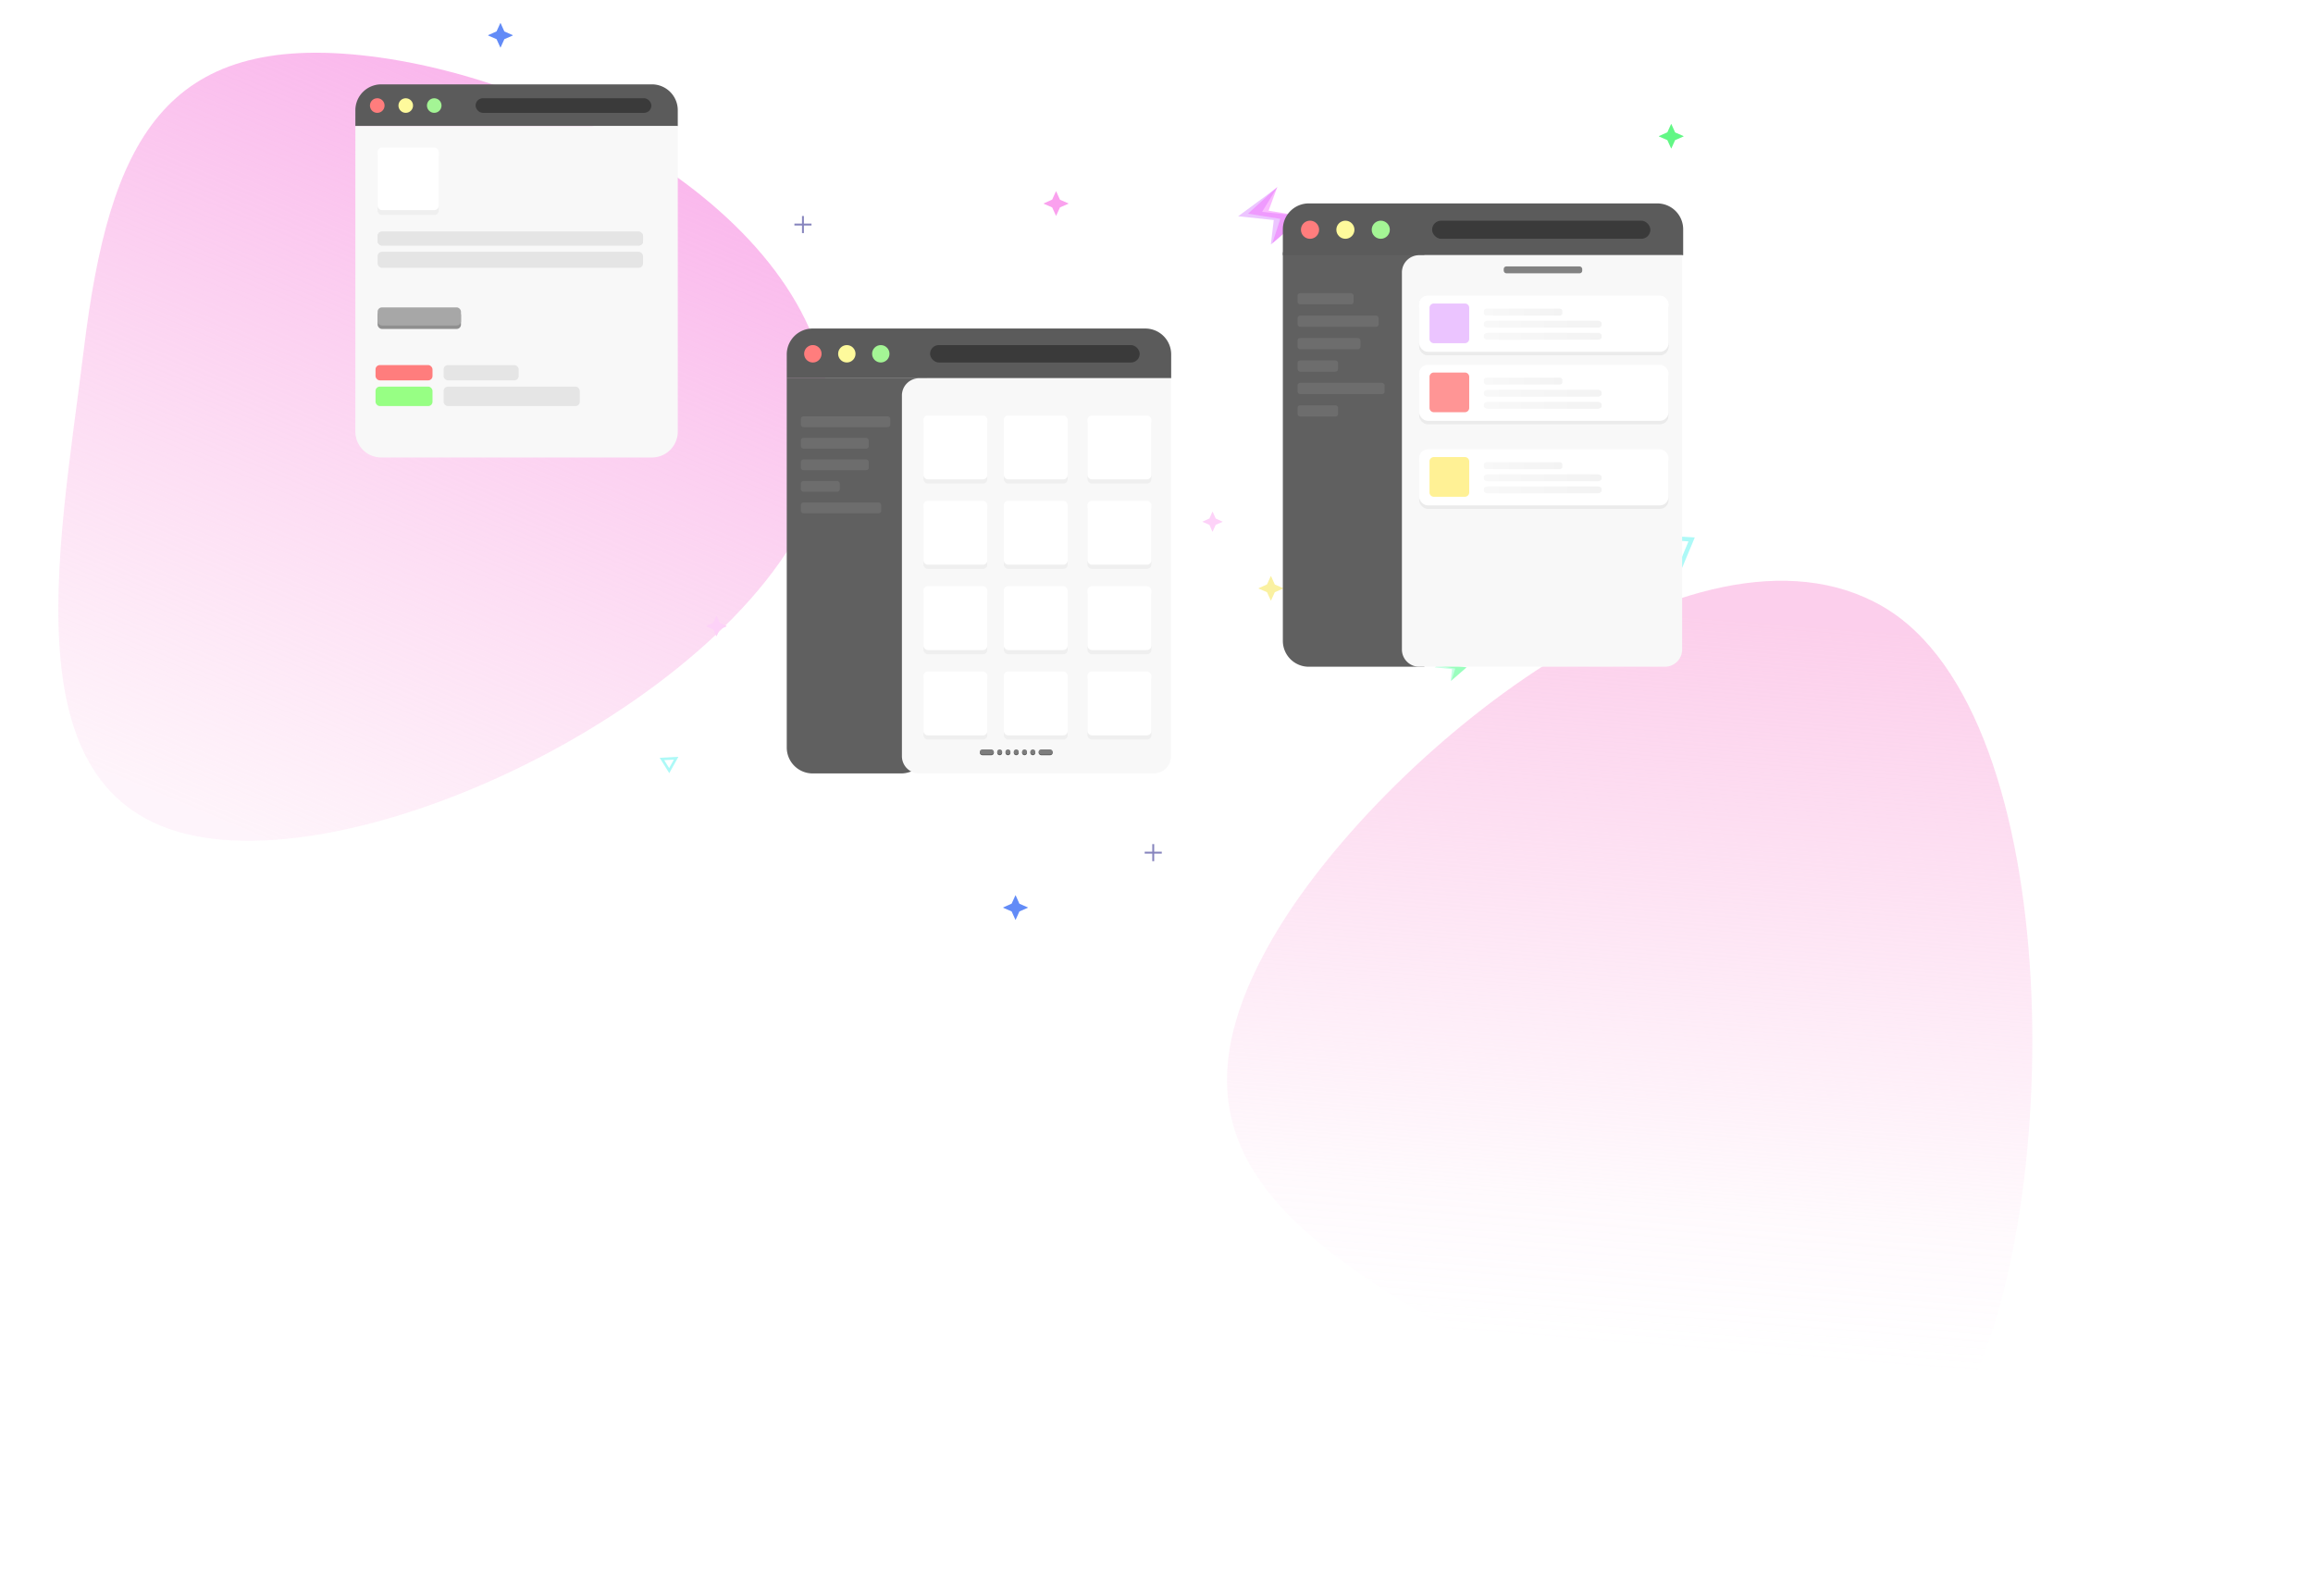 <svg xmlns="http://www.w3.org/2000/svg" xmlns:xlink="http://www.w3.org/1999/xlink" width="2680.917" height="1850.31" viewBox="0 0 2680.917 1850.31"><defs><linearGradient id="a" x1="0.5" x2="0.236" y2="0.971" gradientUnits="objectBoundingBox"><stop offset="0" stop-color="#f9a9e9" stop-opacity="0.851"/><stop offset="1" stop-color="#fbbde4" stop-opacity="0.169"/></linearGradient><filter id="b" x="0" y="0" width="1036.733" height="1081.691" filterUnits="userSpaceOnUse"><feOffset dx="3" dy="3" input="SourceAlpha"/><feGaussianBlur stdDeviation="10" result="c"/><feFlood flood-color="#eaacff"/><feComposite operator="in" in2="c"/><feComposite in="SourceGraphic"/></filter><linearGradient id="d" x1="0.935" y1="0.369" x2="0.148" y2="0.74" gradientUnits="objectBoundingBox"><stop offset="0" stop-color="#fbbde4" stop-opacity="0.722"/><stop offset="0.807" stop-color="#fbbde4" stop-opacity="0.078"/><stop offset="1" stop-color="#f9baf7" stop-opacity="0"/></linearGradient><filter id="e" x="1299.54" y="462.912" width="1381.376" height="1387.398" filterUnits="userSpaceOnUse"><feOffset dx="3" dy="3" input="SourceAlpha"/><feGaussianBlur stdDeviation="10" result="f"/><feFlood flood-color="#eaacff"/><feComposite operator="in" in2="f"/><feComposite in="SourceGraphic"/></filter><clipPath id="g"><rect width="79.223" height="76.291" fill="none"/></clipPath><linearGradient id="ae" x1="0.027" y1="0.5" x2="1" y2="0.5" gradientUnits="objectBoundingBox"><stop offset="0" stop-color="#f8f8f8"/><stop offset="1" stop-color="#f2f2f2"/></linearGradient><linearGradient id="ah" x1="0.027" y1="0.5" x2="1" y2="0.5" gradientUnits="objectBoundingBox"><stop offset="0" stop-color="#f8f8f8"/><stop offset="1" stop-color="#f3f3f3"/></linearGradient></defs><g transform="translate(201.904 -3810.227)"><path d="M536.016,40.32l-7.923-3.466c-.124,0-.124-.248,0-.248l7.923-3.59h.124l3.466-7.923c0-.124.248-.124.248,0l3.59,7.923,7.923,3.59c.124,0,.124.248,0,.248l-7.923,3.466-3.59,7.923h-.248L536.14,40.32Z" transform="translate(663.757 4378.201)" fill="#fdd2f8"/><g transform="matrix(1, 0, 0, 1, -201.9, 3810.23)" filter="url(#b)"><path d="M292.614,0C534.989,0,874.1,144.8,874.1,385.564S463.219,922.442,220.844,922.442,4.07,617.6,4.07,376.834,50.239,0,292.614,0Z" transform="translate(136.15 26.6) rotate(7)" fill="url(#a)"/></g><g transform="translate(-4 -5)"><g transform="translate(214 3913)"><path d="M30,0H343.679a30,30,0,0,1,30,30V48.321a0,0,0,0,1,0,0H0a0,0,0,0,1,0,0V30A30,30,0,0,1,30,0Z" fill="#5b5b5b"/><rect width="203.752" height="16.912" rx="8.456" transform="translate(139.324 16.107)" fill="#3a3a3a"/><path d="M8.456,0A8.456,8.456,0,1,1,0,8.456,8.456,8.456,0,0,1,8.456,0Z" transform="translate(16.912 16.107)" fill="#ff7d7d"/><circle cx="8.456" cy="8.456" r="8.456" transform="translate(49.931 16.107)" fill="#fefa9c"/><circle cx="8.456" cy="8.456" r="8.456" transform="translate(82.95 16.107)" fill="#a4f595"/></g><g transform="translate(214 3961.321)"><path d="M0,0H373.679a0,0,0,0,1,0,0V354.149a30,30,0,0,1-30,30H30a30,30,0,0,1-30-30V0A0,0,0,0,1,0,0Z" fill="#f8f8f8"/><rect width="70.87" height="72.481" rx="5" transform="translate(25.771 30.603)" fill="#efefef"/><rect width="70.87" height="72.481" rx="5" transform="translate(25.771 24.966)" fill="#fff"/><rect width="307.641" height="16.107" rx="5" transform="translate(25.771 122.412)" fill="#e5e5e5"/><rect width="96.641" height="20.939" rx="5" transform="translate(25.771 214.221)" fill="#8f8f8f"/><rect width="307.641" height="18.523" rx="5" transform="translate(25.771 145.767)" fill="#e5e5e5"/><rect width="96.641" height="20.939" rx="5" transform="translate(25.771 210.195)" fill="#a7a7a7"/><rect width="66.038" height="17.718" rx="5" transform="translate(23.355 277.038)" fill="#ff7d7d"/><rect width="86.977" height="17.718" rx="5" transform="translate(102.279 277.038)" fill="#e5e5e5"/><rect width="66.038" height="22.55" rx="5" transform="translate(23.355 302.004)" fill="#97ff84"/><rect width="157.847" height="22.55" rx="5" transform="translate(102.279 302.004)" fill="#e5e5e5"/><rect width="70.87" height="72.481" rx="5" transform="translate(562.13 428.443)" fill="#fff"/><rect width="70.87" height="72.481" rx="5" transform="translate(562.13 428.443)" fill="#fff"/><rect width="307.641" height="16.107" rx="5" transform="translate(25.771 122.412)" fill="#e5e5e5"/></g></g><g transform="matrix(1, 0, 0, 1, -201.9, 3810.23)" filter="url(#e)"><path d="M290.437,0C533.745,0,977.745,168.82,977.745,419.724S461.7,961.293,218.391,961.293.782,643.609.782,392.7,47.129,0,290.437,0Z" transform="translate(1326.54 1336.66) rotate(-60)" fill="url(#d)"/></g><g transform="translate(1233.195 4026.724)"><path d="M45.156-.753,27.7,27.463l48.107,5.1-37.9,32.8,3.369-28.427L0,32.566Z" transform="translate(0 1.612)" fill="rgba(169,0,252,0.23)"/><path d="M39.634,0l-10.2,27.7,40.186,6.565L33.8,65.6,43,37.174l-37.44-6.01Z" transform="translate(5.845)" fill="rgba(241,92,252,0.41)"/></g><g transform="translate(-33 90)"><g transform="translate(743 4101)"><g transform="translate(0 0)"><path d="M30,0H415.567a30,30,0,0,1,30,30V57.616a0,0,0,0,1,0,0H0a0,0,0,0,1,0,0V30A30,30,0,0,1,30,0Z" fill="#5b5b5b"/><rect width="242.949" height="20.166" rx="10.083" transform="translate(166.127 19.205)" fill="#3a3a3a"/><path d="M10.083,0A10.083,10.083,0,1,1,0,10.083,10.083,10.083,0,0,1,10.083,0Z" transform="translate(20.166 19.205)" fill="#ff7d7d"/><circle cx="10.083" cy="10.083" r="10.083" transform="translate(59.537 19.205)" fill="#fefa9c"/><circle cx="10.083" cy="10.083" r="10.083" transform="translate(98.908 19.205)" fill="#a4f595"/><g transform="translate(0 57.616)"><path d="M0,0H162.667a0,0,0,0,1,0,0V428.05a30,30,0,0,1-30,30H30a30,30,0,0,1-30-30V0A0,0,0,0,1,0,0Z" fill="#606060"/></g><g transform="translate(16.325 57.616)"><rect width="103.709" height="12.484" rx="3" transform="translate(0 44.173)" fill="#6d6d6d"/><rect width="78.742" height="12.484" rx="3" transform="translate(0 69.14)" fill="#6d6d6d"/><rect width="78.742" height="12.484" rx="3" transform="translate(0 94.107)" fill="#6d6d6d"/><rect width="45.133" height="12.484" rx="3" transform="translate(0 119.074)" fill="#6d6d6d"/><rect width="93.146" height="12.484" rx="3" transform="translate(0 144.041)" fill="#6d6d6d"/><g transform="translate(117.153)"><path d="M20,0H311.9a0,0,0,0,1,0,0V438.05a20,20,0,0,1-20,20H20a20,20,0,0,1-20-20V20A20,20,0,0,1,20,0Z" fill="#f8f8f8"/><g transform="translate(24.967 43.212)"><g transform="translate(0 4.852)" clip-path="url(#g)"><g transform="translate(-376 -4018)"><rect width="74" height="74" rx="5" transform="translate(376 4018)" fill="#efefef"/><rect width="74" height="74" rx="5" transform="translate(475 4018)" fill="#efefef"/><rect width="74" height="74" rx="5" transform="translate(574 4018)" fill="#efefef"/><rect width="74" height="74" rx="5" transform="translate(376 4118)" fill="#efefef"/><rect width="74" height="74" rx="5" transform="translate(475 4118)" fill="#efefef"/><rect width="74" height="74" rx="5" transform="translate(574 4118)" fill="#efefef"/></g></g><g clip-path="url(#g)"><g transform="translate(-376 -4018)"><rect width="74" height="74" rx="5" transform="translate(376 4018)" fill="#fff"/><rect width="74" height="74" rx="5" transform="translate(475 4018)" fill="#fff"/><rect width="74" height="74" rx="5" transform="translate(574 4018)" fill="#fff"/><rect width="74" height="74" rx="5" transform="translate(376 4118)" fill="#fff"/><rect width="74" height="74" rx="5" transform="translate(475 4118)" fill="#fff"/><rect width="74" height="74" rx="5" transform="translate(574 4118)" fill="#fff"/></g></g></g><g transform="translate(215.101 43.212)"><g transform="translate(0 4.852)" clip-path="url(#g)"><g transform="translate(-376 -4018)"><rect width="74" height="74" rx="5" transform="translate(376 4018)" fill="#efefef"/><rect width="74" height="74" rx="5" transform="translate(475 4018)" fill="#efefef"/><rect width="74" height="74" rx="5" transform="translate(574 4018)" fill="#efefef"/><rect width="74" height="74" rx="5" transform="translate(376 4118)" fill="#efefef"/><rect width="74" height="74" rx="5" transform="translate(475 4118)" fill="#efefef"/><rect width="74" height="74" rx="5" transform="translate(574 4118)" fill="#efefef"/></g></g><g transform="translate(0)" clip-path="url(#g)"><g transform="translate(-376 -4018)"><rect width="74" height="74" rx="5" transform="translate(376 4018)" fill="#fff"/><rect width="74" height="74" rx="5" transform="translate(475 4018)" fill="#fff"/><rect width="74" height="74" rx="5" transform="translate(574 4018)" fill="#fff"/><rect width="74" height="74" rx="5" transform="translate(376 4118)" fill="#fff"/><rect width="74" height="74" rx="5" transform="translate(475 4118)" fill="#fff"/><rect width="74" height="74" rx="5" transform="translate(574 4118)" fill="#fff"/></g></g></g><g transform="translate(118.114 43.212)"><g transform="translate(0 4.852)" clip-path="url(#g)"><g transform="translate(-376 -4018)"><rect width="74" height="74" rx="5" transform="translate(376 4018)" fill="#efefef"/><rect width="74" height="74" rx="5" transform="translate(475 4018)" fill="#efefef"/><rect width="74" height="74" rx="5" transform="translate(574 4018)" fill="#efefef"/><rect width="74" height="74" rx="5" transform="translate(376 4118)" fill="#efefef"/><rect width="74" height="74" rx="5" transform="translate(475 4118)" fill="#efefef"/><rect width="74" height="74" rx="5" transform="translate(574 4118)" fill="#efefef"/></g></g><g clip-path="url(#g)"><g transform="translate(-376 -4018)"><rect width="74" height="74" rx="5" transform="translate(376 4018)" fill="#fff"/><rect width="74" height="74" rx="5" transform="translate(475 4018)" fill="#fff"/><rect width="74" height="74" rx="5" transform="translate(574 4018)" fill="#fff"/><rect width="74" height="74" rx="5" transform="translate(376 4118)" fill="#fff"/><rect width="74" height="74" rx="5" transform="translate(475 4118)" fill="#fff"/><rect width="74" height="74" rx="5" transform="translate(574 4118)" fill="#fff"/></g></g></g><g transform="translate(24.967 142.12)"><g transform="translate(0 4.852)" clip-path="url(#g)"><g transform="translate(-376 -4018)"><rect width="74" height="74" rx="5" transform="translate(376 4018)" fill="#efefef"/><rect width="74" height="74" rx="5" transform="translate(475 4018)" fill="#efefef"/><rect width="74" height="74" rx="5" transform="translate(574 4018)" fill="#efefef"/><rect width="74" height="74" rx="5" transform="translate(376 4118)" fill="#efefef"/><rect width="74" height="74" rx="5" transform="translate(475 4118)" fill="#efefef"/><rect width="74" height="74" rx="5" transform="translate(574 4118)" fill="#efefef"/></g></g><g clip-path="url(#g)"><g transform="translate(-376 -4018)"><rect width="74" height="74" rx="5" transform="translate(376 4018)" fill="#fff"/><rect width="74" height="74" rx="5" transform="translate(475 4018)" fill="#fff"/><rect width="74" height="74" rx="5" transform="translate(574 4018)" fill="#fff"/><rect width="74" height="74" rx="5" transform="translate(376 4118)" fill="#fff"/><rect width="74" height="74" rx="5" transform="translate(475 4118)" fill="#fff"/><rect width="74" height="74" rx="5" transform="translate(574 4118)" fill="#fff"/></g></g></g><g transform="translate(215.101 142.12)"><g transform="translate(0 4.852)" clip-path="url(#g)"><g transform="translate(-376 -4018)"><rect width="74" height="74" rx="5" transform="translate(376 4018)" fill="#efefef"/><rect width="74" height="74" rx="5" transform="translate(475 4018)" fill="#efefef"/><rect width="74" height="74" rx="5" transform="translate(574 4018)" fill="#efefef"/><rect width="74" height="74" rx="5" transform="translate(376 4118)" fill="#efefef"/><rect width="74" height="74" rx="5" transform="translate(475 4118)" fill="#efefef"/><rect width="74" height="74" rx="5" transform="translate(574 4118)" fill="#efefef"/></g></g><g transform="translate(0)" clip-path="url(#g)"><g transform="translate(-376 -4018)"><rect width="74" height="74" rx="5" transform="translate(376 4018)" fill="#fff"/><rect width="74" height="74" rx="5" transform="translate(475 4018)" fill="#fff"/><rect width="74" height="74" rx="5" transform="translate(574 4018)" fill="#fff"/><rect width="74" height="74" rx="5" transform="translate(376 4118)" fill="#fff"/><rect width="74" height="74" rx="5" transform="translate(475 4118)" fill="#fff"/><rect width="74" height="74" rx="5" transform="translate(574 4118)" fill="#fff"/></g></g></g><g transform="translate(118.114 142.12)"><g transform="translate(0 4.852)" clip-path="url(#g)"><g transform="translate(-376 -4018)"><rect width="74" height="74" rx="5" transform="translate(376 4018)" fill="#efefef"/><rect width="74" height="74" rx="5" transform="translate(475 4018)" fill="#efefef"/><rect width="74" height="74" rx="5" transform="translate(574 4018)" fill="#efefef"/><rect width="74" height="74" rx="5" transform="translate(376 4118)" fill="#efefef"/><rect width="74" height="74" rx="5" transform="translate(475 4118)" fill="#efefef"/><rect width="74" height="74" rx="5" transform="translate(574 4118)" fill="#efefef"/></g></g><g clip-path="url(#g)"><g transform="translate(-376 -4018)"><rect width="74" height="74" rx="5" transform="translate(376 4018)" fill="#fff"/><rect width="74" height="74" rx="5" transform="translate(475 4018)" fill="#fff"/><rect width="74" height="74" rx="5" transform="translate(574 4018)" fill="#fff"/><rect width="74" height="74" rx="5" transform="translate(376 4118)" fill="#fff"/><rect width="74" height="74" rx="5" transform="translate(475 4118)" fill="#fff"/><rect width="74" height="74" rx="5" transform="translate(574 4118)" fill="#fff"/></g></g></g><g transform="translate(24.967 241.028)"><g transform="translate(0 4.852)" clip-path="url(#g)"><g transform="translate(-376 -4018)"><rect width="74" height="74" rx="5" transform="translate(376 4018)" fill="#efefef"/><rect width="74" height="74" rx="5" transform="translate(475 4018)" fill="#efefef"/><rect width="74" height="74" rx="5" transform="translate(574 4018)" fill="#efefef"/><rect width="74" height="74" rx="5" transform="translate(376 4118)" fill="#efefef"/><rect width="74" height="74" rx="5" transform="translate(475 4118)" fill="#efefef"/><rect width="74" height="74" rx="5" transform="translate(574 4118)" fill="#efefef"/></g></g><g transform="translate(0 0)" clip-path="url(#g)"><g transform="translate(-376 -4018)"><rect width="74" height="74" rx="5" transform="translate(376 4018)" fill="#fff"/><rect width="74" height="74" rx="5" transform="translate(475 4018)" fill="#fff"/><rect width="74" height="74" rx="5" transform="translate(574 4018)" fill="#fff"/><rect width="74" height="74" rx="5" transform="translate(376 4118)" fill="#fff"/><rect width="74" height="74" rx="5" transform="translate(475 4118)" fill="#fff"/><rect width="74" height="74" rx="5" transform="translate(574 4118)" fill="#fff"/></g></g></g><g transform="translate(215.101 241.028)"><g transform="translate(0 4.852)" clip-path="url(#g)"><g transform="translate(-376 -4018)"><rect width="74" height="74" rx="5" transform="translate(376 4018)" fill="#efefef"/><rect width="74" height="74" rx="5" transform="translate(475 4018)" fill="#efefef"/><rect width="74" height="74" rx="5" transform="translate(574 4018)" fill="#efefef"/><rect width="74" height="74" rx="5" transform="translate(376 4118)" fill="#efefef"/><rect width="74" height="74" rx="5" transform="translate(475 4118)" fill="#efefef"/><rect width="74" height="74" rx="5" transform="translate(574 4118)" fill="#efefef"/></g></g><g transform="translate(0 0)" clip-path="url(#g)"><g transform="translate(-376 -4018)"><rect width="74" height="74" rx="5" transform="translate(376 4018)" fill="#fff"/><rect width="74" height="74" rx="5" transform="translate(475 4018)" fill="#fff"/><rect width="74" height="74" rx="5" transform="translate(574 4018)" fill="#fff"/><rect width="74" height="74" rx="5" transform="translate(376 4118)" fill="#fff"/><rect width="74" height="74" rx="5" transform="translate(475 4118)" fill="#fff"/><rect width="74" height="74" rx="5" transform="translate(574 4118)" fill="#fff"/></g></g></g><g transform="translate(118.114 241.028)"><g transform="translate(0 4.852)" clip-path="url(#g)"><g transform="translate(-376 -4018)"><rect width="74" height="74" rx="5" transform="translate(376 4018)" fill="#efefef"/><rect width="74" height="74" rx="5" transform="translate(475 4018)" fill="#efefef"/><rect width="74" height="74" rx="5" transform="translate(574 4018)" fill="#efefef"/><rect width="74" height="74" rx="5" transform="translate(376 4118)" fill="#efefef"/><rect width="74" height="74" rx="5" transform="translate(475 4118)" fill="#efefef"/><rect width="74" height="74" rx="5" transform="translate(574 4118)" fill="#efefef"/></g></g><g transform="translate(0 0)" clip-path="url(#g)"><g transform="translate(-376 -4018)"><rect width="74" height="74" rx="5" transform="translate(376 4018)" fill="#fff"/><rect width="74" height="74" rx="5" transform="translate(475 4018)" fill="#fff"/><rect width="74" height="74" rx="5" transform="translate(574 4018)" fill="#fff"/><rect width="74" height="74" rx="5" transform="translate(376 4118)" fill="#fff"/><rect width="74" height="74" rx="5" transform="translate(475 4118)" fill="#fff"/><rect width="74" height="74" rx="5" transform="translate(574 4118)" fill="#fff"/></g></g></g><g transform="translate(24.967 339.937)"><g transform="translate(0 4.852)" clip-path="url(#g)"><g transform="translate(-376 -4018)"><rect width="74" height="74" rx="5" transform="translate(376 4018)" fill="#efefef"/><rect width="74" height="74" rx="5" transform="translate(475 4018)" fill="#efefef"/><rect width="74" height="74" rx="5" transform="translate(574 4018)" fill="#efefef"/><rect width="74" height="74" rx="5" transform="translate(376 4118)" fill="#efefef"/><rect width="74" height="74" rx="5" transform="translate(475 4118)" fill="#efefef"/><rect width="74" height="74" rx="5" transform="translate(574 4118)" fill="#efefef"/></g></g><g clip-path="url(#g)"><g transform="translate(-376 -4018)"><rect width="74" height="74" rx="5" transform="translate(376 4018)" fill="#fff"/><rect width="74" height="74" rx="5" transform="translate(475 4018)" fill="#fff"/><rect width="74" height="74" rx="5" transform="translate(574 4018)" fill="#fff"/><rect width="74" height="74" rx="5" transform="translate(376 4118)" fill="#fff"/><rect width="74" height="74" rx="5" transform="translate(475 4118)" fill="#fff"/><rect width="74" height="74" rx="5" transform="translate(574 4118)" fill="#fff"/></g></g></g><g transform="translate(215.101 339.937)"><g transform="translate(0 4.852)" clip-path="url(#g)"><g transform="translate(-376 -4018)"><rect width="74" height="74" rx="5" transform="translate(376 4018)" fill="#efefef"/><rect width="74" height="74" rx="5" transform="translate(475 4018)" fill="#efefef"/><rect width="74" height="74" rx="5" transform="translate(574 4018)" fill="#efefef"/><rect width="74" height="74" rx="5" transform="translate(376 4118)" fill="#efefef"/><rect width="74" height="74" rx="5" transform="translate(475 4118)" fill="#efefef"/><rect width="74" height="74" rx="5" transform="translate(574 4118)" fill="#efefef"/></g></g><g transform="translate(0)" clip-path="url(#g)"><g transform="translate(-376 -4018)"><rect width="74" height="74" rx="5" transform="translate(376 4018)" fill="#fff"/><rect width="74" height="74" rx="5" transform="translate(475 4018)" fill="#fff"/><rect width="74" height="74" rx="5" transform="translate(574 4018)" fill="#fff"/><rect width="74" height="74" rx="5" transform="translate(376 4118)" fill="#fff"/><rect width="74" height="74" rx="5" transform="translate(475 4118)" fill="#fff"/><rect width="74" height="74" rx="5" transform="translate(574 4118)" fill="#fff"/></g></g></g><g transform="translate(118.114 339.937)"><g transform="translate(0 4.852)" clip-path="url(#g)"><g transform="translate(-376 -4018)"><rect width="74" height="74" rx="5" transform="translate(376 4018)" fill="#efefef"/><rect width="74" height="74" rx="5" transform="translate(475 4018)" fill="#efefef"/><rect width="74" height="74" rx="5" transform="translate(574 4018)" fill="#efefef"/><rect width="74" height="74" rx="5" transform="translate(376 4118)" fill="#efefef"/><rect width="74" height="74" rx="5" transform="translate(475 4118)" fill="#efefef"/><rect width="74" height="74" rx="5" transform="translate(574 4118)" fill="#efefef"/></g></g><g clip-path="url(#g)"><g transform="translate(-376 -4018)"><rect width="74" height="74" rx="5" transform="translate(376 4018)" fill="#fff"/><rect width="74" height="74" rx="5" transform="translate(475 4018)" fill="#fff"/><rect width="74" height="74" rx="5" transform="translate(574 4018)" fill="#fff"/><rect width="74" height="74" rx="5" transform="translate(376 4118)" fill="#fff"/><rect width="74" height="74" rx="5" transform="translate(475 4118)" fill="#fff"/><rect width="74" height="74" rx="5" transform="translate(574 4118)" fill="#fff"/></g></g></g><rect width="16.325" height="5.762" rx="2.881" transform="translate(90.266 431.163)" fill="#585858"/><circle cx="2.881" cy="2.881" r="2.881" transform="translate(110.431 431.163)" fill="#585858"/><circle cx="2.881" cy="2.881" r="2.881" transform="translate(148.842 431.163)" fill="#585858"/><circle cx="2.881" cy="2.881" r="2.881" transform="translate(139.24 431.163)" fill="#585858"/><circle cx="2.881" cy="2.881" r="2.881" transform="translate(120.034 431.163)" fill="#585858"/><circle cx="2.881" cy="2.881" r="2.881" transform="translate(129.637 431.163)" fill="#585858"/><rect width="16.325" height="5.762" rx="2.881" transform="translate(158.445 431.163)" fill="#585858"/><rect width="16.325" height="5.762" rx="2.881" transform="translate(90.266 430.202)" fill="#7d7d7d"/><circle cx="2.881" cy="2.881" r="2.881" transform="translate(110.431 430.202)" fill="#7d7d7d"/><circle cx="2.881" cy="2.881" r="2.881" transform="translate(148.842 430.202)" fill="#7d7d7d"/><circle cx="2.881" cy="2.881" r="2.881" transform="translate(139.24 430.202)" fill="#7d7d7d"/><circle cx="2.881" cy="2.881" r="2.881" transform="translate(120.034 430.202)" fill="#7d7d7d"/><circle cx="2.881" cy="2.881" r="2.881" transform="translate(129.637 430.202)" fill="#7d7d7d"/><rect width="16.325" height="5.762" rx="2.881" transform="translate(158.445 430.202)" fill="#7d7d7d"/></g></g></g></g></g><path d="M467.808,52.8H459V44h-2.2v8.8H448V55h8.8v8.8H459V55h8.8Z" transform="translate(270.871 4016.584)" fill="#8684bd"/><path d="M312.788,415.576l9.656-4.209a.369.369,0,0,0,0-.5l-9.656-4.209-4.333-9.656a.216.216,0,0,0-.083-.062.245.245,0,0,0-.2,0,.229.229,0,0,0-.084.062l-4.333,9.532-9.656,4.333a.373.373,0,0,0,0,.5l9.656,4.209,4.333,9.532q.249.371.371,0Z" transform="translate(69.892 3440.049)" fill="#628bf7"/><path d="M536.016,40.32l-7.923-3.466c-.124,0-.124-.248,0-.248l7.923-3.59h.124l3.466-7.923c0-.124.248-.124.248,0l3.59,7.923,7.923,3.59c.124,0,.124.248,0,.248l-7.923,3.466-3.59,7.923h-.248L536.14,40.32Z" transform="translate(88.757 4499.201)" fill="#fdd2f8"/><path d="M536.016,40.32l-7.923-3.466c-.124,0-.124-.248,0-.248l7.923-3.59h.124l3.466-7.923c0-.124.248-.124.248,0l3.59,7.923,7.923,3.59c.124,0,.124.248,0,.248l-7.923,3.466-3.59,7.923h-.248L536.14,40.32Z" transform="translate(88.757 4499.201)" fill="#fdd2f8"/><path d="M312.788,415.576l9.656-4.209a.369.369,0,0,0,0-.5l-9.656-4.209-4.333-9.656a.216.216,0,0,0-.083-.062.245.245,0,0,0-.2,0,.229.229,0,0,0-.084.062l-4.333,9.532-9.656,4.333a.373.373,0,0,0,0,.5l9.656,4.209,4.333,9.532q.249.371.371,0Z" transform="translate(1426.892 3557.049)" fill="#62f785"/><path d="M312.788,415.576l9.656-4.209a.369.369,0,0,0,0-.5l-9.656-4.209-4.333-9.656a.216.216,0,0,0-.083-.062.245.245,0,0,0-.2,0,.229.229,0,0,0-.084.062l-4.333,9.532-9.656,4.333a.373.373,0,0,0,0,.5l9.656,4.209,4.333,9.532q.249.371.371,0Z" transform="translate(962.892 4081.049)" fill="#f7e862" opacity="0.6"/><path d="M312.788,415.576l9.656-4.209a.369.369,0,0,0,0-.5l-9.656-4.209-4.333-9.656a.216.216,0,0,0-.083-.062.245.245,0,0,0-.2,0,.229.229,0,0,0-.084.062l-4.333,9.532-9.656,4.333a.373.373,0,0,0,0,.5l9.656,4.209,4.333,9.532q.249.371.371,0Z" transform="translate(713.892 3635.049)" fill="#f762e3" opacity="0.6"/><path d="M467.808,52.8H459V44h-2.2v8.8H448V55h8.8v8.8H459V55h8.8Z" transform="translate(676.871 4744.584)" fill="#8684bd"/><g transform="matrix(0.53, 0.848, -0.848, 0.53, 578.817, 4678.486)" fill="#fff"><path d="M 18.457 17.5 L 2.543 17.5 L 10.5 3.101 L 18.457 17.5 Z" stroke="none"/><path d="M 10.5 6.202 L 5.086 16 L 15.914 16 L 10.5 6.202 M 10.5 0 L 21 19 L 0 19 L 10.5 0 Z" stroke="none" fill="#adf9f7"/></g><path d="M312.788,415.576l9.656-4.209a.369.369,0,0,0,0-.5l-9.656-4.209-4.333-9.656a.216.216,0,0,0-.083-.062.245.245,0,0,0-.2,0,.229.229,0,0,0-.084.062l-4.333,9.532-9.656,4.333a.373.373,0,0,0,0,.5l9.656,4.209,4.333,9.532q.249.371.371,0Z" transform="translate(666.892 4451.049)" fill="#628bf7"/><g transform="translate(1295.195 4103.724)"><path d="M22.04-.753,13.519,13.019,37,15.509,18.5,31.519l1.644-13.875L0,15.509Z" transform="translate(165.805 464.459)" fill="rgba(0,252,134,0.23)"/><path d="M22.193,0,17.212,13.519l19.615,3.2-17.481,15.3,4.491-13.875L5.563,15.211Z" transform="translate(165.811 463.286)" fill="rgba(92,252,135,0.41)"/></g><g transform="translate(1285 4102.616)"><path d="M0,0H164a0,0,0,0,1,0,0V480.384a0,0,0,0,1,0,0H30a30,30,0,0,1-30-30V0A0,0,0,0,1,0,0Z" fill="#606060"/></g><g transform="matrix(0.53, 0.848, -0.848, 0.53, 1750.817, 4414.486)" fill="#fff"><path d="M 39.16 28.5 L 4.84 28.5 L 22 4.32 L 39.16 28.5 Z" stroke="none"/><path d="M 22 8.639 L 9.68 26 L 34.32 26 L 22 8.639 M 22 0 L 44 31 L 0 31 L 22 0 Z" stroke="none" fill="#adf9f7"/></g><g transform="translate(542 -68)"><g transform="translate(0 13)"><g transform="translate(532 188)"><path d="M30,0H434a30,30,0,0,1,30,30V60a0,0,0,0,1,0,0H0a0,0,0,0,1,0,0V30A30,30,0,0,1,30,0Z" transform="translate(211 3913)" fill="#5b5b5b"/><rect width="253" height="21" rx="10.5" transform="translate(384 3933)" fill="#3a3a3a"/><path d="M10.5,0A10.5,10.5,0,1,1,0,10.5,10.5,10.5,0,0,1,10.5,0Z" transform="translate(232 3933)" fill="#ff7d7d"/><circle cx="10.5" cy="10.5" r="10.5" transform="translate(273 3933)" fill="#fefa9c"/><circle cx="10.5" cy="10.5" r="10.5" transform="translate(314 3933)" fill="#a4f595"/></g><g transform="translate(0 -2)"><rect width="65" height="13" rx="3" transform="translate(760 4207)" fill="#6d6d6d"/><rect width="94" height="13" rx="3" transform="translate(760 4233)" fill="#6d6d6d"/><rect width="73" height="13" rx="3" transform="translate(760 4259)" fill="#6d6d6d"/><rect width="47" height="13" rx="3" transform="translate(760 4285)" fill="#6d6d6d"/><rect width="101" height="13" rx="3" transform="translate(760 4311)" fill="#6d6d6d"/><g transform="translate(-206 3)"><g transform="translate(530 187)"><path d="M20,0H324.8a0,0,0,0,1,0,0V457a20,20,0,0,1-20,20H20A20,20,0,0,1,0,457V20A20,20,0,0,1,20,0Z" transform="translate(557 3973)" fill="#f8f8f8"/></g></g><rect width="47" height="13" rx="3" transform="translate(760 4337)" fill="#6d6d6d"/><rect width="91" height="8" rx="3" transform="translate(999 4176)" fill="#828282"/><rect width="289" height="65" rx="10" transform="translate(901 4214)" fill="#ebebeb"/><rect width="289" height="65" rx="10" transform="translate(901 4210)" fill="#fff"/><path d="M5,0H41a5,5,0,0,1,5,5V41a5,5,0,0,1-5,5H5a5,5,0,0,1-5-5V5A5,5,0,0,1,5,0Z" transform="translate(913 4219)" fill="#ff7d7d"/><path d="M3,0H88a3,3,0,0,1,3,3V5a3,3,0,0,1-3,3H3A3,3,0,0,1,0,5V3A3,3,0,0,1,3,0Z" transform="translate(976 4225)" fill="url(#ae)"/><path d="M4.5,0H132c2.485,0,4.5,1.343,4.5,3V5c0,1.657-2.015,3-4.5,3H4.5C2.015,8,0,6.657,0,5V3C0,1.343,2.015,0,4.5,0Z" transform="translate(976 4239)" fill="url(#ae)"/><path d="M4.5,0H132c2.485,0,4.5,1.343,4.5,3V5c0,1.657-2.015,3-4.5,3H4.5C2.015,8,0,6.657,0,5V3C0,1.343,2.015,0,4.5,0Z" transform="translate(976 4253)" fill="url(#ae)"/><rect width="289" height="65" rx="10" transform="translate(901 4214)" fill="#ebebeb"/><rect width="289" height="65" rx="10" transform="translate(901 4210)" fill="#fff"/><path d="M5,0H41a5,5,0,0,1,5,5V41a5,5,0,0,1-5,5H5a5,5,0,0,1-5-5V5A5,5,0,0,1,5,0Z" transform="translate(913 4219)" fill="#ebc4ff"/><path d="M3,0H88a3,3,0,0,1,3,3V5a3,3,0,0,1-3,3H3A3,3,0,0,1,0,5V3A3,3,0,0,1,3,0Z" transform="translate(976 4225)" fill="url(#ah)"/><path d="M4.5,0H132c2.485,0,4.5,1.343,4.5,3V5c0,1.657-2.015,3-4.5,3H4.5C2.015,8,0,6.657,0,5V3C0,1.343,2.015,0,4.5,0Z" transform="translate(976 4239)" fill="url(#ah)"/><path d="M4.5,0H132c2.485,0,4.5,1.343,4.5,3V5c0,1.657-2.015,3-4.5,3H4.5C2.015,8,0,6.657,0,5V3C0,1.343,2.015,0,4.5,0Z" transform="translate(976 4253)" fill="url(#ah)"/><g transform="translate(0 80)"><rect width="289" height="65" rx="10" transform="translate(901 4214)" fill="#ebebeb"/><rect width="289" height="65" rx="10" transform="translate(901 4210)" fill="#fff"/><path d="M5,0H41a5,5,0,0,1,5,5V41a5,5,0,0,1-5,5H5a5,5,0,0,1-5-5V5A5,5,0,0,1,5,0Z" transform="translate(913 4219)" fill="#ff9595"/><path d="M3,0H88a3,3,0,0,1,3,3V5a3,3,0,0,1-3,3H3A3,3,0,0,1,0,5V3A3,3,0,0,1,3,0Z" transform="translate(976 4225)" fill="url(#ah)"/><path d="M4.5,0H132c2.485,0,4.5,1.343,4.5,3V5c0,1.657-2.015,3-4.5,3H4.5C2.015,8,0,6.657,0,5V3C0,1.343,2.015,0,4.5,0Z" transform="translate(976 4239)" fill="url(#ah)"/><path d="M4.5,0H132c2.485,0,4.5,1.343,4.5,3V5c0,1.657-2.015,3-4.5,3H4.5C2.015,8,0,6.657,0,5V3C0,1.343,2.015,0,4.5,0Z" transform="translate(976 4253)" fill="url(#ah)"/></g></g><g transform="translate(447 127)"><g transform="translate(-447 49)"><rect width="289" height="65" rx="10" transform="translate(901 4214)" fill="#ebebeb"/><rect width="289" height="65" rx="10" transform="translate(901 4210)" fill="#fff"/><path d="M5,0H41a5,5,0,0,1,5,5V41a5,5,0,0,1-5,5H5a5,5,0,0,1-5-5V5A5,5,0,0,1,5,0Z" transform="translate(913 4219)" fill="#fff195"/><path d="M3,0H88a3,3,0,0,1,3,3V5a3,3,0,0,1-3,3H3A3,3,0,0,1,0,5V3A3,3,0,0,1,3,0Z" transform="translate(976 4225)" fill="url(#ah)"/><path d="M4.5,0H132c2.485,0,4.5,1.343,4.5,3V5c0,1.657-2.015,3-4.5,3H4.5C2.015,8,0,6.657,0,5V3C0,1.343,2.015,0,4.5,0Z" transform="translate(976 4239)" fill="url(#ah)"/><path d="M4.5,0H132c2.485,0,4.5,1.343,4.5,3V5c0,1.657-2.015,3-4.5,3H4.5C2.015,8,0,6.657,0,5V3C0,1.343,2.015,0,4.5,0Z" transform="translate(976 4253)" fill="url(#ah)"/></g></g></g></g></g></svg>